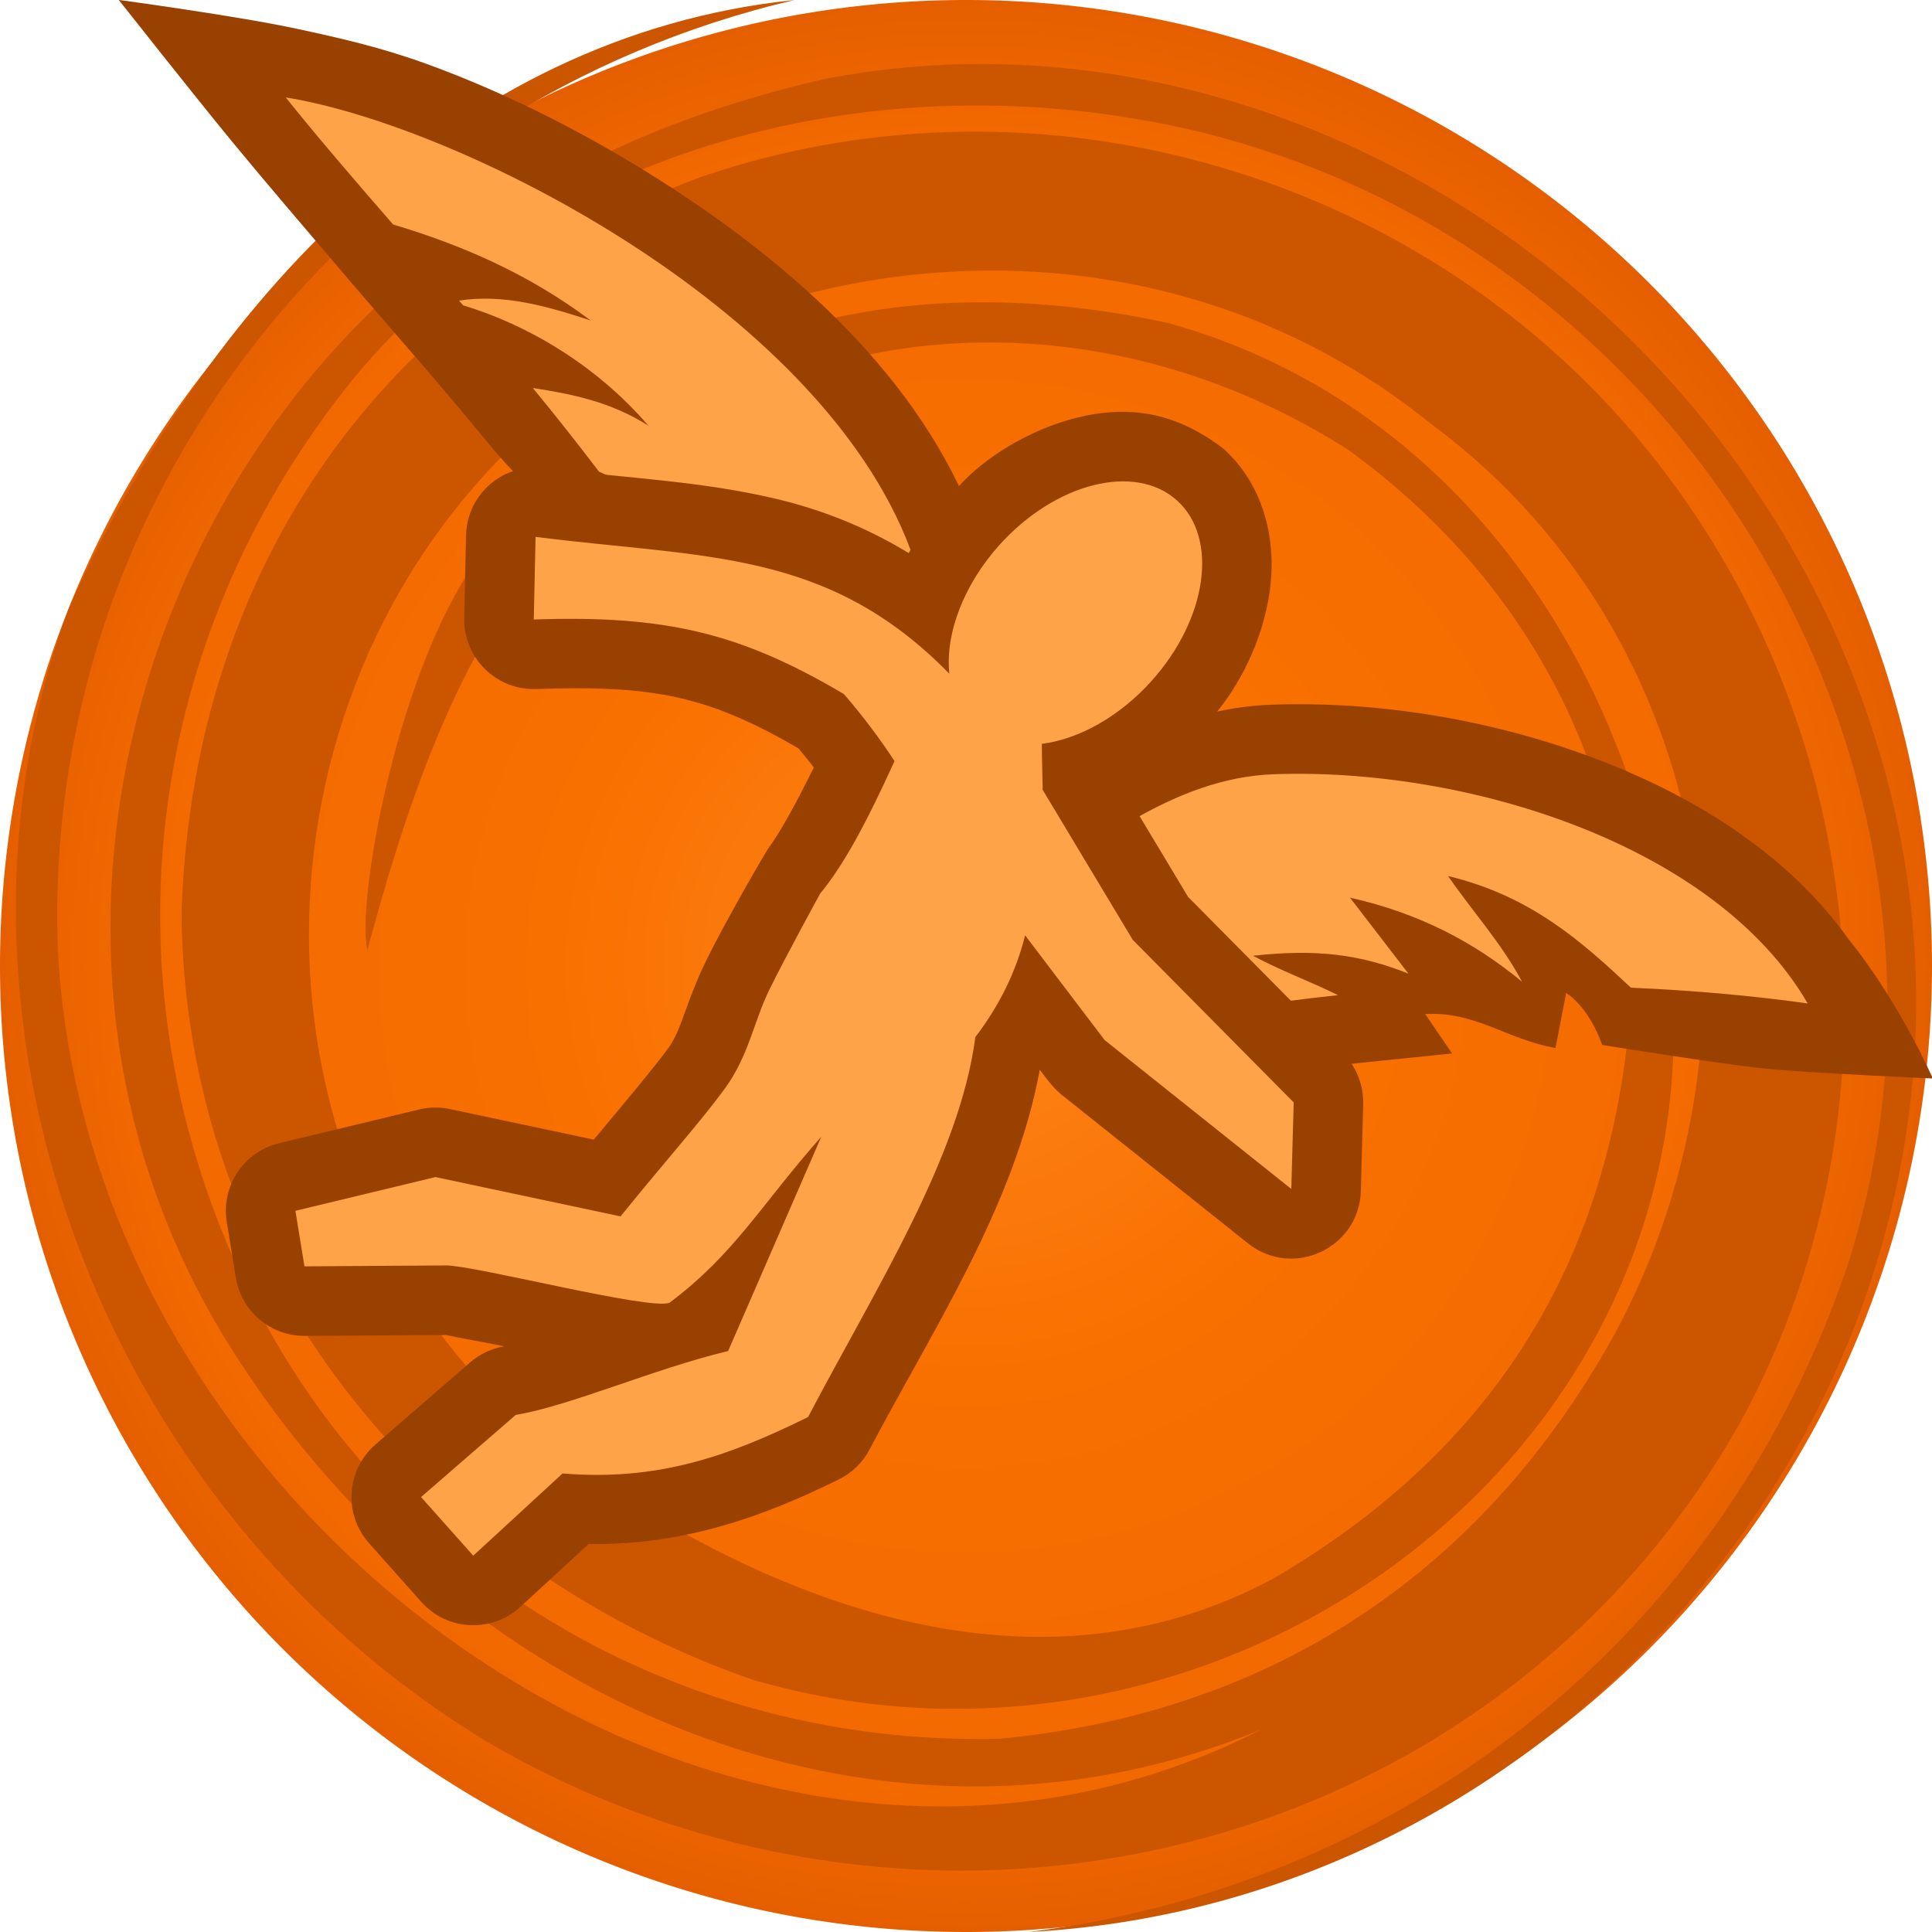 <svg height="500" viewBox="0 0 500 500" width="500" xmlns="http://www.w3.org/2000/svg" xmlns:xlink="http://www.w3.org/1999/xlink"><radialGradient id="a" cx="1362.729" cy="216.114" gradientTransform="matrix(1 -0 0 1 -112.729 33.894)" gradientUnits="userSpaceOnUse" r="250"><stop offset="0" stop-color="#ff851a"/><stop offset=".424" stop-color="#f87000"/><stop offset=".864" stop-color="#f26900"/><stop offset="1" stop-color="#e55f00"/></radialGradient><g transform="translate(-1000)"><path d="m1500 250a250 250 0 0 1 -250 250 250 250 0 0 1 -250-250 250 250 0 0 1 250-250 250 250 0 0 1 250 250z" fill="url(#a)" stroke-linecap="round" stroke-linejoin="round" stroke-width="1.002"/><path d="m1309.23 33.828c128.52 30.707 207.897 167.481 169.593 291.569-31.377 95.695-112.869 162.038-212.554 174.603 153.18-8.091 266.096-163.004 218.701-309.93-36.456-114.667-154.604-191.521-270.651-169.823-18.853 4.216-38.439 10.499-55.883 18.694-112.535 47.459-168.475 196.206-99.963 307.853 57.698 93.63 168.514 141.849 267.999 100.772-134.92 68.976-303.283-51.469-311.488-201.307-4.417-117.683 76.818-219.674 190.654-246.26-89.015 9.184-152.66 79.392-187.741 157.212-38.455 102.703 5.234 231.751 109.038 294.084 114.511 66.105 260.354 29.372 323.684-83.602 42.21-77.698 34.351-177.624-23.178-249.889-57.54-72.258-157.543-102.46-246.412-71.877-81.743 30.682-131.13 101.133-134.048 190.177.669 92.685 61.791 168.56 147.54 198.525 128.555 37.82 266.772-70.33 233.682-209.889-14.71-64.398-57.886-122.15-125.738-141.121-71.391-15.467-138.972 1.205-181.287 64.641-18.899 29.229-28.938 85.214-26.105 97.653m0 0c13.532-50.188 30.628-97.664 72.213-128.949 53.182-38.308 124.458-37.094 181.744-.48 50.146 36.48 75.484 90.377 72.356 150.917-6.667 64.044-38.404 109.833-91.64 141.008-63.902 34.561-135.38 4.832-189.126-35.284-78.871-65.486-79.748-186.672-8.974-256.761 63.737-55.942 167.021-64.892 238.717-6.651 78.816 58.353 90.305 169.041 40.972 246.624-35.227 56.419-88.457 87.601-152.558 93.632-81.949 2.183-160.666-41.915-196.869-120.938-36.206-79.025-22.577-164.332 26.873-227.661 49.432-63.309 138.349-86.746 220.45-67.542" fill="#c50"/></g><g transform="matrix(.937 .348 -.348 .937 48.048 -51.929)"><path d="m284.227 156.422c-5.761-5.634-8.55-13.682-12.25-20.84-4.681-9.057-5.702-19.459-12.545-27.894-25.383-31.291-65.975-48.026-105.805-57.074-24.893-5.655-49.472-8.264-71.021-8.119-12.93.087-23.359 1.507-34.932 3.17-15.414 2.215-45.834 9.047-45.834 9.047s26.597 16.21 40.055 24.045c12.62 7.347 25.414 14.389 38.152 21.529 16.053 8.998 32.331 17.599 48.236 26.855 7.754 4.512 15.425 9.17 30.82 13.343 15.396 4.173 36.453 6.733 52.973 12.958 16.384 6.174 31.793 15.564 45.067 26.981 5.241 4.507 9.843 9.678 25.762-.253 7.905-17.851 4.439-20.697 1.321-23.747z" fill="#994100"/><path d="m254.419 139.548c-1.822-8.063-4.677-15.232-8.967-20.52-42.413-52.285-148.323-64.777-194.292-55.704 11.388 6.837 24.127 13.853 37.514 21.164 18.182-1.172 36.825-.351 56.631 5.494-11.909.446-23.648 1.373-33.756 7.042.469.259.936.516 1.404.776 17.391-1.103 37.771 2.528 55.794 12.495-11.461-2.404-21.501-.739-31.415 1.285 7.957 4.627 15.823 9.407 23.595 14.338 16.099.847 38.132 4.973 56.514 10.342 10.705 3.127 21.138 7.436 30.978 12.638 1.84-3.319 3.892-6.438 5.999-9.35z" fill="#ffa348" stroke-width="36"/></g><g transform="matrix(.964 -.267 .267 .964 -64.614 113.547)"><path d="m271.284 195.551c4.553 5.775 8.765 11.866 13.033 17.816 9.667 13.478 15.711 29.55 32.249 39.565s27.109 11.373 37.868 13.205l27.417 4.655-3.977-11.682c12.647 2.7 18.542 11.93 30.146 17.461l6.462-12.987c5.014 5.798 5.387 15.447 5.387 15.447s27.752 12.752 38.977 17.144c10.584 4.141 41.154 14.055 41.154 14.055s-3.091-21.475-11.422-40.618c-8.96-24.566-27.274-44.94-48.734-61.041-23.959-17.976-52.186-30.875-79.242-37.277-6.111-1.446-12.163-2.082-18.1-2.115-9.616.009-19.058 5.658-28.469 3.879-6.894-1.303-13.526-4.299-19.505-8.271z" fill="#994100"/><path d="m473.976 282.881c-11.996-45.899-68.658-82.511-117.519-94.073-12.395-2.933-25.226-1.596-37.93 1.679-5.182 5.914-11.109 11.183-18.163 14.725 7.356 14.473 15.009 28.023 24.056 39.01 10.706.826 21.807 2.258 33.037 4.17-6.086-5.452-12.499-9.975-18.488-15.706 16.25 2.6 26.919 7.087 37.519 15.196l-9.336-22.997c16.48 8.806 28.044 19.916 37.104 32.858-2.413-10.895-7.503-20.959-11.149-31.471 19.237 10.652 28.735 25.486 37.885 40.469 15.666 5.091 30.303 10.609 42.985 16.139z" fill="#ffa348" stroke-width="36"/></g><g stroke-linecap="round" stroke-linejoin="round" transform="translate(-12.184 -3.351)"><path d="m133.854 355.936-24.498 21.252c-7.577 6.574-8.318 18.074-1.648 25.566l13.51 15.176c6.69 7.512 18.237 8.084 25.637 1.271l17.66-16.262c24.501.343 45.012-6.97 64.775-16.73 3.414-1.687 6.205-4.412 7.973-7.785 15.797-30.156 37.504-62.81 44.023-98.234 1.671 2.262 3.564 4.803 5.555 6.408l48.309 38.527c11.61 9.256 28.803 1.268 29.217-13.574l.617-22.4c.136-4.913-1.743-9.669-5.201-13.162l-40.113-40.508-16.674-27.762c7.628-3.915 14.546-9.392 22.258-17.953s13.743-20.716 15.535-33.391c1.792-12.674-1.196-27.229-12.006-36.926-12.19-9.303-24.15-11.402-37.996-7.98-12.415 3.12-23.877 10.388-30.576 17.831-6.699 7.443-10.075 12.195-12.852 17.187-11.237-6.852-22.799-11.306-34.301-14.035-19.699-4.674-38.95-5.332-59.992-8.01-10.6-1.347-20.034 6.782-20.268 17.465l-.465 21.381c-.224 10.334 8.281 18.733 18.611 18.381 30.82-1.053 44.579 1.909 67.834 15.314 1.371 1.654 2.748 3.307 4.023 4.98-4.821 9.773-8.967 17.203-11.56 20.607-.706.861-11.505 19.588-16.116 29.014-5.661 11.573-6.452 18.177-9.934 22.938-4.133 5.652-11.026 13.749-19.33 23.762l-37.242-7.912c-2.627-.558-5.345-.521-7.955.107l-36.24 8.729c-9.156 2.206-15.064 11.097-13.551 20.393l2.338 14.371c1.426 8.753 9.014 15.164 17.883 15.107l36.652-.236c2.824.737 10.087 1.883 14.926 2.935-3.296.566-6.33 2.001-8.818 4.159z" fill="#994100"/><path d="m310.147 179.644c14.508-16.109 17.469-37.061 6.615-46.797-10.854-9.737-31.413-4.569-45.922 11.54-9.141 10.171-14.055 22.795-12.968 33.326-31.646-32.352-63.248-29.838-107.079-35.417l-.465 21.381c33.844-1.156 53.312 3.347 80.273 19.312 4.797 5.58 9.19 11.351 13.086 17.335-7.431 16.303-13.112 26.815-19.256 34.305 0 0-9.017 16.444-13.136 24.864-4.122 8.427-5.316 17.097-11.574 25.654-6.221 8.506-15.007 18.266-26.939 33.006l-47.903-10.175-36.241 8.729 2.339 14.372 36.652-.236c7.272-.047 53.069 11.753 57.838 9.649 16.912-12.684 23.62-25.277 39.272-42.971l-24.108 55.469c-19.802 4.795-40.5 14.076-54.982 16.545l-24.499 21.251 13.511 15.175 23.118-21.287c24.412 2.03 42.713-4.315 63.539-14.601 17.244-32.92 39.191-67.054 43.284-98.317 6.098-8.019 10.468-16.69 12.881-26.34l20.582 27.111 48.307 38.529.619-22.401-41.637-42.048-23.328-38.845c-.044-3.925-.215-7.916-.215-11.909 9.766-1.224 20.224-7.206 28.337-16.207z" fill="#ffa348" stroke-width="36"/></g></svg>